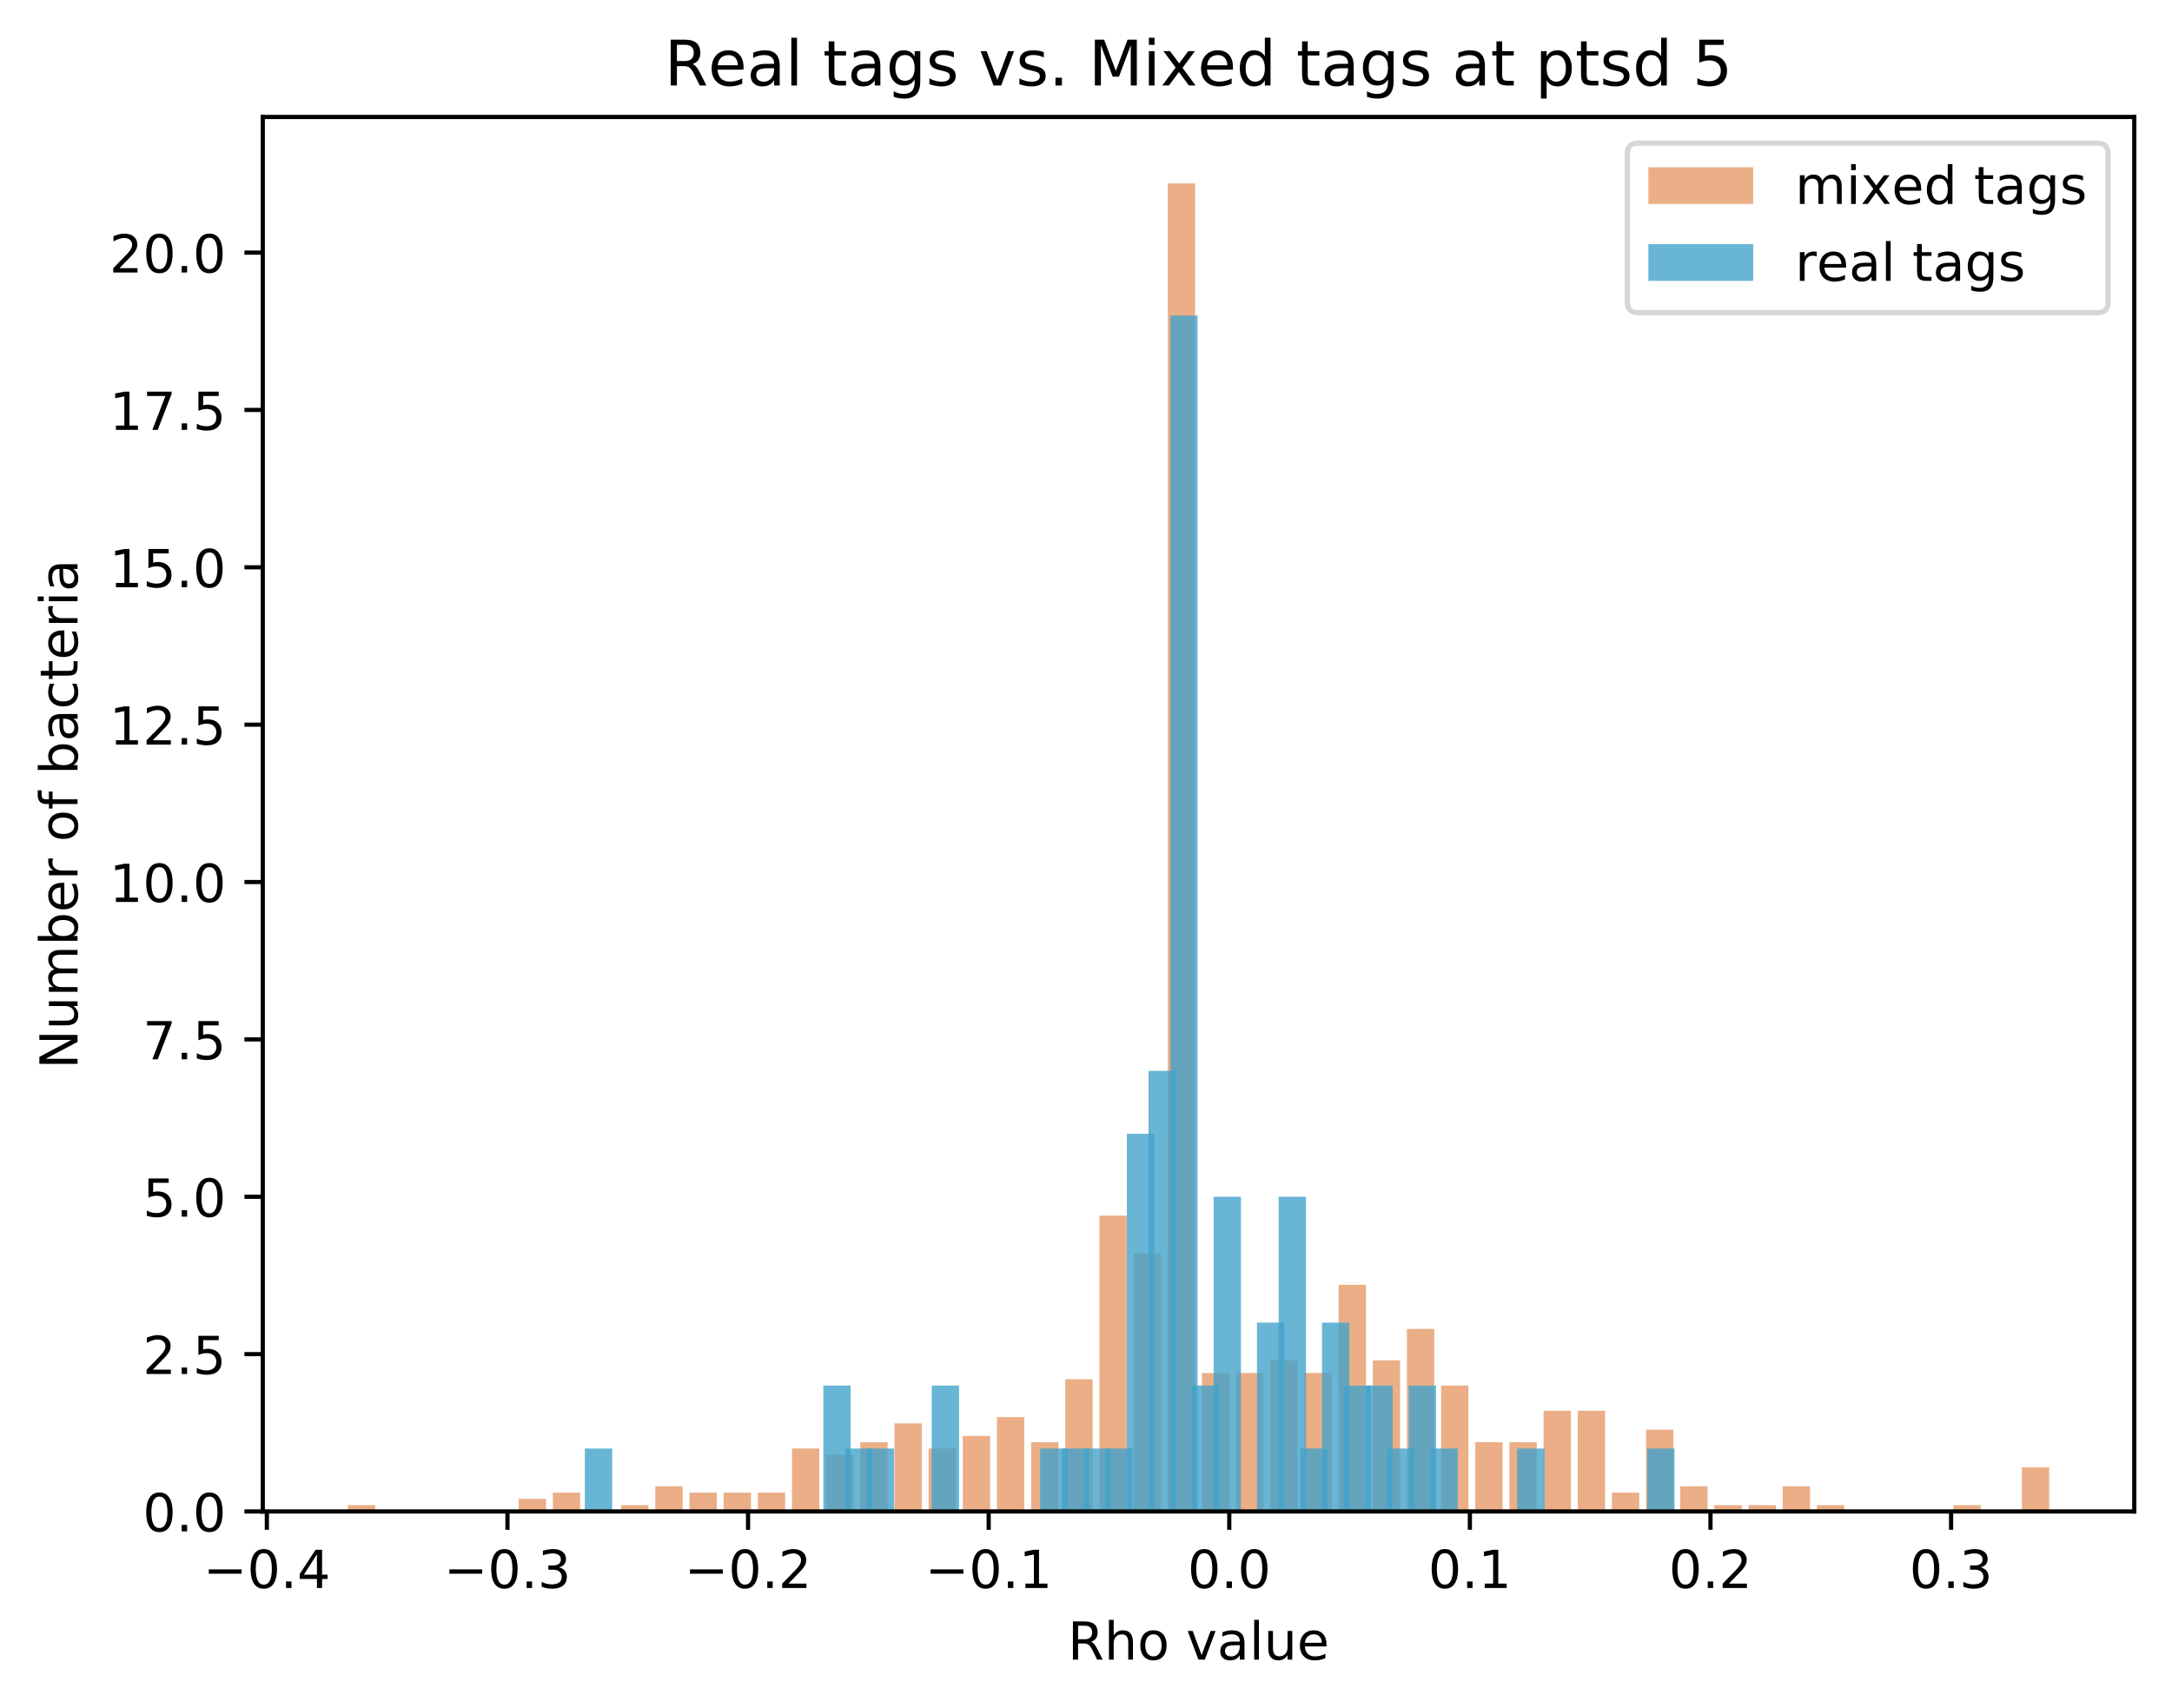 <?xml version="1.0" encoding="utf-8" standalone="no"?>
<!DOCTYPE svg PUBLIC "-//W3C//DTD SVG 1.1//EN"
  "http://www.w3.org/Graphics/SVG/1.1/DTD/svg11.dtd">
<!-- Created with matplotlib (https://matplotlib.org/) -->
<svg height="325.986pt" version="1.1" viewBox="0 0 414.464 325.986" width="414.464pt" xmlns="http://www.w3.org/2000/svg" xmlns:xlink="http://www.w3.org/1999/xlink">
 <defs>
  <style type="text/css">
*{stroke-linecap:butt;stroke-linejoin:round;}
  </style>
 </defs>
 <g id="figure_1">
  <g id="patch_1">
   <path d="M 0 325.986 
L 414.464 325.986 
L 414.464 0 
L 0 0 
z
" style="fill:#ffffff;"/>
  </g>
  <g id="axes_1">
   <g id="patch_2">
    <path d="M 50.144 288.43 
L 407.264 288.43 
L 407.264 22.318 
L 50.144 22.318 
z
" style="fill:#ffffff;"/>
   </g>
   <g id="patch_3">
    <path clip-path="url(#paa2b5723ed)" d="M 66.376 288.43 
L 71.592 288.43 
L 71.592 287.229 
L 66.376 287.229 
z
" style="fill:#d95f0e;opacity:0.5;"/>
   </g>
   <g id="patch_4">
    <path clip-path="url(#paa2b5723ed)" d="M 72.896 288.43 
L 78.111 288.43 
L 78.111 288.43 
L 72.896 288.43 
z
" style="fill:#d95f0e;opacity:0.5;"/>
   </g>
   <g id="patch_5">
    <path clip-path="url(#paa2b5723ed)" d="M 79.415 288.43 
L 84.63 288.43 
L 84.63 288.43 
L 79.415 288.43 
z
" style="fill:#d95f0e;opacity:0.5;"/>
   </g>
   <g id="patch_6">
    <path clip-path="url(#paa2b5723ed)" d="M 85.934 288.43 
L 91.149 288.43 
L 91.149 288.43 
L 85.934 288.43 
z
" style="fill:#d95f0e;opacity:0.5;"/>
   </g>
   <g id="patch_7">
    <path clip-path="url(#paa2b5723ed)" d="M 92.453 288.43 
L 97.668 288.43 
L 97.668 288.43 
L 92.453 288.43 
z
" style="fill:#d95f0e;opacity:0.5;"/>
   </g>
   <g id="patch_8">
    <path clip-path="url(#paa2b5723ed)" d="M 98.972 288.43 
L 104.188 288.43 
L 104.188 286.028 
L 98.972 286.028 
z
" style="fill:#d95f0e;opacity:0.5;"/>
   </g>
   <g id="patch_9">
    <path clip-path="url(#paa2b5723ed)" d="M 105.491 288.43 
L 110.707 288.43 
L 110.707 284.827 
L 105.491 284.827 
z
" style="fill:#d95f0e;opacity:0.5;"/>
   </g>
   <g id="patch_10">
    <path clip-path="url(#paa2b5723ed)" d="M 112.011 288.43 
L 117.226 288.43 
L 117.226 288.43 
L 112.011 288.43 
z
" style="fill:#d95f0e;opacity:0.5;"/>
   </g>
   <g id="patch_11">
    <path clip-path="url(#paa2b5723ed)" d="M 118.53 288.43 
L 123.745 288.43 
L 123.745 287.229 
L 118.53 287.229 
z
" style="fill:#d95f0e;opacity:0.5;"/>
   </g>
   <g id="patch_12">
    <path clip-path="url(#paa2b5723ed)" d="M 125.049 288.43 
L 130.264 288.43 
L 130.264 283.626 
L 125.049 283.626 
z
" style="fill:#d95f0e;opacity:0.5;"/>
   </g>
   <g id="patch_13">
    <path clip-path="url(#paa2b5723ed)" d="M 131.568 288.43 
L 136.783 288.43 
L 136.783 284.827 
L 131.568 284.827 
z
" style="fill:#d95f0e;opacity:0.5;"/>
   </g>
   <g id="patch_14">
    <path clip-path="url(#paa2b5723ed)" d="M 138.087 288.43 
L 143.303 288.43 
L 143.303 284.827 
L 138.087 284.827 
z
" style="fill:#d95f0e;opacity:0.5;"/>
   </g>
   <g id="patch_15">
    <path clip-path="url(#paa2b5723ed)" d="M 144.606 288.43 
L 149.822 288.43 
L 149.822 284.827 
L 144.606 284.827 
z
" style="fill:#d95f0e;opacity:0.5;"/>
   </g>
   <g id="patch_16">
    <path clip-path="url(#paa2b5723ed)" d="M 151.126 288.43 
L 156.341 288.43 
L 156.341 276.419 
L 151.126 276.419 
z
" style="fill:#d95f0e;opacity:0.5;"/>
   </g>
   <g id="patch_17">
    <path clip-path="url(#paa2b5723ed)" d="M 157.645 288.43 
L 162.86 288.43 
L 162.86 277.62 
L 157.645 277.62 
z
" style="fill:#d95f0e;opacity:0.5;"/>
   </g>
   <g id="patch_18">
    <path clip-path="url(#paa2b5723ed)" d="M 164.164 288.43 
L 169.379 288.43 
L 169.379 275.218 
L 164.164 275.218 
z
" style="fill:#d95f0e;opacity:0.5;"/>
   </g>
   <g id="patch_19">
    <path clip-path="url(#paa2b5723ed)" d="M 170.683 288.43 
L 175.898 288.43 
L 175.898 271.614 
L 170.683 271.614 
z
" style="fill:#d95f0e;opacity:0.5;"/>
   </g>
   <g id="patch_20">
    <path clip-path="url(#paa2b5723ed)" d="M 177.202 288.43 
L 182.418 288.43 
L 182.418 276.419 
L 177.202 276.419 
z
" style="fill:#d95f0e;opacity:0.5;"/>
   </g>
   <g id="patch_21">
    <path clip-path="url(#paa2b5723ed)" d="M 183.721 288.43 
L 188.937 288.43 
L 188.937 274.016 
L 183.721 274.016 
z
" style="fill:#d95f0e;opacity:0.5;"/>
   </g>
   <g id="patch_22">
    <path clip-path="url(#paa2b5723ed)" d="M 190.241 288.43 
L 195.456 288.43 
L 195.456 270.413 
L 190.241 270.413 
z
" style="fill:#d95f0e;opacity:0.5;"/>
   </g>
   <g id="patch_23">
    <path clip-path="url(#paa2b5723ed)" d="M 196.76 288.43 
L 201.975 288.43 
L 201.975 275.218 
L 196.76 275.218 
z
" style="fill:#d95f0e;opacity:0.5;"/>
   </g>
   <g id="patch_24">
    <path clip-path="url(#paa2b5723ed)" d="M 203.279 288.43 
L 208.494 288.43 
L 208.494 263.206 
L 203.279 263.206 
z
" style="fill:#d95f0e;opacity:0.5;"/>
   </g>
   <g id="patch_25">
    <path clip-path="url(#paa2b5723ed)" d="M 209.798 288.43 
L 215.013 288.43 
L 215.013 231.977 
L 209.798 231.977 
z
" style="fill:#d95f0e;opacity:0.5;"/>
   </g>
   <g id="patch_26">
    <path clip-path="url(#paa2b5723ed)" d="M 216.317 288.43 
L 221.533 288.43 
L 221.533 239.183 
L 216.317 239.183 
z
" style="fill:#d95f0e;opacity:0.5;"/>
   </g>
   <g id="patch_27">
    <path clip-path="url(#paa2b5723ed)" d="M 222.836 288.43 
L 228.052 288.43 
L 228.052 34.99 
L 222.836 34.99 
z
" style="fill:#d95f0e;opacity:0.5;"/>
   </g>
   <g id="patch_28">
    <path clip-path="url(#paa2b5723ed)" d="M 229.356 288.43 
L 234.571 288.43 
L 234.571 262.005 
L 229.356 262.005 
z
" style="fill:#d95f0e;opacity:0.5;"/>
   </g>
   <g id="patch_29">
    <path clip-path="url(#paa2b5723ed)" d="M 235.875 288.43 
L 241.09 288.43 
L 241.09 262.005 
L 235.875 262.005 
z
" style="fill:#d95f0e;opacity:0.5;"/>
   </g>
   <g id="patch_30">
    <path clip-path="url(#paa2b5723ed)" d="M 242.394 288.43 
L 247.609 288.43 
L 247.609 259.603 
L 242.394 259.603 
z
" style="fill:#d95f0e;opacity:0.5;"/>
   </g>
   <g id="patch_31">
    <path clip-path="url(#paa2b5723ed)" d="M 248.913 288.43 
L 254.129 288.43 
L 254.129 262.005 
L 248.913 262.005 
z
" style="fill:#d95f0e;opacity:0.5;"/>
   </g>
   <g id="patch_32">
    <path clip-path="url(#paa2b5723ed)" d="M 255.432 288.43 
L 260.648 288.43 
L 260.648 245.189 
L 255.432 245.189 
z
" style="fill:#d95f0e;opacity:0.5;"/>
   </g>
   <g id="patch_33">
    <path clip-path="url(#paa2b5723ed)" d="M 261.952 288.43 
L 267.167 288.43 
L 267.167 259.603 
L 261.952 259.603 
z
" style="fill:#d95f0e;opacity:0.5;"/>
   </g>
   <g id="patch_34">
    <path clip-path="url(#paa2b5723ed)" d="M 268.471 288.43 
L 273.686 288.43 
L 273.686 253.597 
L 268.471 253.597 
z
" style="fill:#d95f0e;opacity:0.5;"/>
   </g>
   <g id="patch_35">
    <path clip-path="url(#paa2b5723ed)" d="M 274.99 288.43 
L 280.205 288.43 
L 280.205 264.407 
L 274.99 264.407 
z
" style="fill:#d95f0e;opacity:0.5;"/>
   </g>
   <g id="patch_36">
    <path clip-path="url(#paa2b5723ed)" d="M 281.509 288.43 
L 286.724 288.43 
L 286.724 275.218 
L 281.509 275.218 
z
" style="fill:#d95f0e;opacity:0.5;"/>
   </g>
   <g id="patch_37">
    <path clip-path="url(#paa2b5723ed)" d="M 288.028 288.43 
L 293.244 288.43 
L 293.244 275.218 
L 288.028 275.218 
z
" style="fill:#d95f0e;opacity:0.5;"/>
   </g>
   <g id="patch_38">
    <path clip-path="url(#paa2b5723ed)" d="M 294.547 288.43 
L 299.763 288.43 
L 299.763 269.212 
L 294.547 269.212 
z
" style="fill:#d95f0e;opacity:0.5;"/>
   </g>
   <g id="patch_39">
    <path clip-path="url(#paa2b5723ed)" d="M 301.067 288.43 
L 306.282 288.43 
L 306.282 269.212 
L 301.067 269.212 
z
" style="fill:#d95f0e;opacity:0.5;"/>
   </g>
   <g id="patch_40">
    <path clip-path="url(#paa2b5723ed)" d="M 307.586 288.43 
L 312.801 288.43 
L 312.801 284.827 
L 307.586 284.827 
z
" style="fill:#d95f0e;opacity:0.5;"/>
   </g>
   <g id="patch_41">
    <path clip-path="url(#paa2b5723ed)" d="M 314.105 288.43 
L 319.32 288.43 
L 319.32 272.815 
L 314.105 272.815 
z
" style="fill:#d95f0e;opacity:0.5;"/>
   </g>
   <g id="patch_42">
    <path clip-path="url(#paa2b5723ed)" d="M 320.624 288.43 
L 325.839 288.43 
L 325.839 283.626 
L 320.624 283.626 
z
" style="fill:#d95f0e;opacity:0.5;"/>
   </g>
   <g id="patch_43">
    <path clip-path="url(#paa2b5723ed)" d="M 327.143 288.43 
L 332.359 288.43 
L 332.359 287.229 
L 327.143 287.229 
z
" style="fill:#d95f0e;opacity:0.5;"/>
   </g>
   <g id="patch_44">
    <path clip-path="url(#paa2b5723ed)" d="M 333.662 288.43 
L 338.878 288.43 
L 338.878 287.229 
L 333.662 287.229 
z
" style="fill:#d95f0e;opacity:0.5;"/>
   </g>
   <g id="patch_45">
    <path clip-path="url(#paa2b5723ed)" d="M 340.182 288.43 
L 345.397 288.43 
L 345.397 283.626 
L 340.182 283.626 
z
" style="fill:#d95f0e;opacity:0.5;"/>
   </g>
   <g id="patch_46">
    <path clip-path="url(#paa2b5723ed)" d="M 346.701 288.43 
L 351.916 288.43 
L 351.916 287.229 
L 346.701 287.229 
z
" style="fill:#d95f0e;opacity:0.5;"/>
   </g>
   <g id="patch_47">
    <path clip-path="url(#paa2b5723ed)" d="M 353.22 288.43 
L 358.435 288.43 
L 358.435 288.43 
L 353.22 288.43 
z
" style="fill:#d95f0e;opacity:0.5;"/>
   </g>
   <g id="patch_48">
    <path clip-path="url(#paa2b5723ed)" d="M 359.739 288.43 
L 364.954 288.43 
L 364.954 288.43 
L 359.739 288.43 
z
" style="fill:#d95f0e;opacity:0.5;"/>
   </g>
   <g id="patch_49">
    <path clip-path="url(#paa2b5723ed)" d="M 366.258 288.43 
L 371.474 288.43 
L 371.474 288.43 
L 366.258 288.43 
z
" style="fill:#d95f0e;opacity:0.5;"/>
   </g>
   <g id="patch_50">
    <path clip-path="url(#paa2b5723ed)" d="M 372.777 288.43 
L 377.993 288.43 
L 377.993 287.229 
L 372.777 287.229 
z
" style="fill:#d95f0e;opacity:0.5;"/>
   </g>
   <g id="patch_51">
    <path clip-path="url(#paa2b5723ed)" d="M 379.297 288.43 
L 384.512 288.43 
L 384.512 288.43 
L 379.297 288.43 
z
" style="fill:#d95f0e;opacity:0.5;"/>
   </g>
   <g id="patch_52">
    <path clip-path="url(#paa2b5723ed)" d="M 385.816 288.43 
L 391.031 288.43 
L 391.031 280.022 
L 385.816 280.022 
z
" style="fill:#d95f0e;opacity:0.5;"/>
   </g>
   <g id="patch_53">
    <path clip-path="url(#paa2b5723ed)" d="M 111.6 288.43 
L 116.815 288.43 
L 116.815 276.419 
L 111.6 276.419 
z
" style="fill:#43a2ca;opacity:0.8;"/>
   </g>
   <g id="patch_54">
    <path clip-path="url(#paa2b5723ed)" d="M 115.737 288.43 
L 120.952 288.43 
L 120.952 288.43 
L 115.737 288.43 
z
" style="fill:#43a2ca;opacity:0.8;"/>
   </g>
   <g id="patch_55">
    <path clip-path="url(#paa2b5723ed)" d="M 119.874 288.43 
L 125.089 288.43 
L 125.089 288.43 
L 119.874 288.43 
z
" style="fill:#43a2ca;opacity:0.8;"/>
   </g>
   <g id="patch_56">
    <path clip-path="url(#paa2b5723ed)" d="M 124.011 288.43 
L 129.227 288.43 
L 129.227 288.43 
L 124.011 288.43 
z
" style="fill:#43a2ca;opacity:0.8;"/>
   </g>
   <g id="patch_57">
    <path clip-path="url(#paa2b5723ed)" d="M 128.149 288.43 
L 133.364 288.43 
L 133.364 288.43 
L 128.149 288.43 
z
" style="fill:#43a2ca;opacity:0.8;"/>
   </g>
   <g id="patch_58">
    <path clip-path="url(#paa2b5723ed)" d="M 132.286 288.43 
L 137.501 288.43 
L 137.501 288.43 
L 132.286 288.43 
z
" style="fill:#43a2ca;opacity:0.8;"/>
   </g>
   <g id="patch_59">
    <path clip-path="url(#paa2b5723ed)" d="M 136.423 288.43 
L 141.639 288.43 
L 141.639 288.43 
L 136.423 288.43 
z
" style="fill:#43a2ca;opacity:0.8;"/>
   </g>
   <g id="patch_60">
    <path clip-path="url(#paa2b5723ed)" d="M 140.561 288.43 
L 145.776 288.43 
L 145.776 288.43 
L 140.561 288.43 
z
" style="fill:#43a2ca;opacity:0.8;"/>
   </g>
   <g id="patch_61">
    <path clip-path="url(#paa2b5723ed)" d="M 144.698 288.43 
L 149.913 288.43 
L 149.913 288.43 
L 144.698 288.43 
z
" style="fill:#43a2ca;opacity:0.8;"/>
   </g>
   <g id="patch_62">
    <path clip-path="url(#paa2b5723ed)" d="M 148.835 288.43 
L 154.05 288.43 
L 154.05 288.43 
L 148.835 288.43 
z
" style="fill:#43a2ca;opacity:0.8;"/>
   </g>
   <g id="patch_63">
    <path clip-path="url(#paa2b5723ed)" d="M 152.972 288.43 
L 158.188 288.43 
L 158.188 288.43 
L 152.972 288.43 
z
" style="fill:#43a2ca;opacity:0.8;"/>
   </g>
   <g id="patch_64">
    <path clip-path="url(#paa2b5723ed)" d="M 157.11 288.43 
L 162.325 288.43 
L 162.325 264.407 
L 157.11 264.407 
z
" style="fill:#43a2ca;opacity:0.8;"/>
   </g>
   <g id="patch_65">
    <path clip-path="url(#paa2b5723ed)" d="M 161.247 288.43 
L 166.462 288.43 
L 166.462 276.419 
L 161.247 276.419 
z
" style="fill:#43a2ca;opacity:0.8;"/>
   </g>
   <g id="patch_66">
    <path clip-path="url(#paa2b5723ed)" d="M 165.384 288.43 
L 170.6 288.43 
L 170.6 276.419 
L 165.384 276.419 
z
" style="fill:#43a2ca;opacity:0.8;"/>
   </g>
   <g id="patch_67">
    <path clip-path="url(#paa2b5723ed)" d="M 169.522 288.43 
L 174.737 288.43 
L 174.737 288.43 
L 169.522 288.43 
z
" style="fill:#43a2ca;opacity:0.8;"/>
   </g>
   <g id="patch_68">
    <path clip-path="url(#paa2b5723ed)" d="M 173.659 288.43 
L 178.874 288.43 
L 178.874 288.43 
L 173.659 288.43 
z
" style="fill:#43a2ca;opacity:0.8;"/>
   </g>
   <g id="patch_69">
    <path clip-path="url(#paa2b5723ed)" d="M 177.796 288.43 
L 183.011 288.43 
L 183.011 264.407 
L 177.796 264.407 
z
" style="fill:#43a2ca;opacity:0.8;"/>
   </g>
   <g id="patch_70">
    <path clip-path="url(#paa2b5723ed)" d="M 181.933 288.43 
L 187.149 288.43 
L 187.149 288.43 
L 181.933 288.43 
z
" style="fill:#43a2ca;opacity:0.8;"/>
   </g>
   <g id="patch_71">
    <path clip-path="url(#paa2b5723ed)" d="M 186.071 288.43 
L 191.286 288.43 
L 191.286 288.43 
L 186.071 288.43 
z
" style="fill:#43a2ca;opacity:0.8;"/>
   </g>
   <g id="patch_72">
    <path clip-path="url(#paa2b5723ed)" d="M 190.208 288.43 
L 195.423 288.43 
L 195.423 288.43 
L 190.208 288.43 
z
" style="fill:#43a2ca;opacity:0.8;"/>
   </g>
   <g id="patch_73">
    <path clip-path="url(#paa2b5723ed)" d="M 194.345 288.43 
L 199.561 288.43 
L 199.561 288.43 
L 194.345 288.43 
z
" style="fill:#43a2ca;opacity:0.8;"/>
   </g>
   <g id="patch_74">
    <path clip-path="url(#paa2b5723ed)" d="M 198.483 288.43 
L 203.698 288.43 
L 203.698 276.419 
L 198.483 276.419 
z
" style="fill:#43a2ca;opacity:0.8;"/>
   </g>
   <g id="patch_75">
    <path clip-path="url(#paa2b5723ed)" d="M 202.62 288.43 
L 207.835 288.43 
L 207.835 276.419 
L 202.62 276.419 
z
" style="fill:#43a2ca;opacity:0.8;"/>
   </g>
   <g id="patch_76">
    <path clip-path="url(#paa2b5723ed)" d="M 206.757 288.43 
L 211.972 288.43 
L 211.972 276.419 
L 206.757 276.419 
z
" style="fill:#43a2ca;opacity:0.8;"/>
   </g>
   <g id="patch_77">
    <path clip-path="url(#paa2b5723ed)" d="M 210.894 288.43 
L 216.11 288.43 
L 216.11 276.419 
L 210.894 276.419 
z
" style="fill:#43a2ca;opacity:0.8;"/>
   </g>
   <g id="patch_78">
    <path clip-path="url(#paa2b5723ed)" d="M 215.032 288.43 
L 220.247 288.43 
L 220.247 216.362 
L 215.032 216.362 
z
" style="fill:#43a2ca;opacity:0.8;"/>
   </g>
   <g id="patch_79">
    <path clip-path="url(#paa2b5723ed)" d="M 219.169 288.43 
L 224.384 288.43 
L 224.384 204.351 
L 219.169 204.351 
z
" style="fill:#43a2ca;opacity:0.8;"/>
   </g>
   <g id="patch_80">
    <path clip-path="url(#paa2b5723ed)" d="M 223.306 288.43 
L 228.522 288.43 
L 228.522 60.214 
L 223.306 60.214 
z
" style="fill:#43a2ca;opacity:0.8;"/>
   </g>
   <g id="patch_81">
    <path clip-path="url(#paa2b5723ed)" d="M 227.444 288.43 
L 232.659 288.43 
L 232.659 264.407 
L 227.444 264.407 
z
" style="fill:#43a2ca;opacity:0.8;"/>
   </g>
   <g id="patch_82">
    <path clip-path="url(#paa2b5723ed)" d="M 231.581 288.43 
L 236.796 288.43 
L 236.796 228.373 
L 231.581 228.373 
z
" style="fill:#43a2ca;opacity:0.8;"/>
   </g>
   <g id="patch_83">
    <path clip-path="url(#paa2b5723ed)" d="M 235.718 288.43 
L 240.933 288.43 
L 240.933 288.43 
L 235.718 288.43 
z
" style="fill:#43a2ca;opacity:0.8;"/>
   </g>
   <g id="patch_84">
    <path clip-path="url(#paa2b5723ed)" d="M 239.855 288.43 
L 245.071 288.43 
L 245.071 252.396 
L 239.855 252.396 
z
" style="fill:#43a2ca;opacity:0.8;"/>
   </g>
   <g id="patch_85">
    <path clip-path="url(#paa2b5723ed)" d="M 243.993 288.43 
L 249.208 288.43 
L 249.208 228.373 
L 243.993 228.373 
z
" style="fill:#43a2ca;opacity:0.8;"/>
   </g>
   <g id="patch_86">
    <path clip-path="url(#paa2b5723ed)" d="M 248.13 288.43 
L 253.345 288.43 
L 253.345 276.419 
L 248.13 276.419 
z
" style="fill:#43a2ca;opacity:0.8;"/>
   </g>
   <g id="patch_87">
    <path clip-path="url(#paa2b5723ed)" d="M 252.267 288.43 
L 257.483 288.43 
L 257.483 252.396 
L 252.267 252.396 
z
" style="fill:#43a2ca;opacity:0.8;"/>
   </g>
   <g id="patch_88">
    <path clip-path="url(#paa2b5723ed)" d="M 256.405 288.43 
L 261.62 288.43 
L 261.62 264.407 
L 256.405 264.407 
z
" style="fill:#43a2ca;opacity:0.8;"/>
   </g>
   <g id="patch_89">
    <path clip-path="url(#paa2b5723ed)" d="M 260.542 288.43 
L 265.757 288.43 
L 265.757 264.407 
L 260.542 264.407 
z
" style="fill:#43a2ca;opacity:0.8;"/>
   </g>
   <g id="patch_90">
    <path clip-path="url(#paa2b5723ed)" d="M 264.679 288.43 
L 269.894 288.43 
L 269.894 276.419 
L 264.679 276.419 
z
" style="fill:#43a2ca;opacity:0.8;"/>
   </g>
   <g id="patch_91">
    <path clip-path="url(#paa2b5723ed)" d="M 268.816 288.43 
L 274.032 288.43 
L 274.032 264.407 
L 268.816 264.407 
z
" style="fill:#43a2ca;opacity:0.8;"/>
   </g>
   <g id="patch_92">
    <path clip-path="url(#paa2b5723ed)" d="M 272.954 288.43 
L 278.169 288.43 
L 278.169 276.419 
L 272.954 276.419 
z
" style="fill:#43a2ca;opacity:0.8;"/>
   </g>
   <g id="patch_93">
    <path clip-path="url(#paa2b5723ed)" d="M 277.091 288.43 
L 282.306 288.43 
L 282.306 288.43 
L 277.091 288.43 
z
" style="fill:#43a2ca;opacity:0.8;"/>
   </g>
   <g id="patch_94">
    <path clip-path="url(#paa2b5723ed)" d="M 281.228 288.43 
L 286.444 288.43 
L 286.444 288.43 
L 281.228 288.43 
z
" style="fill:#43a2ca;opacity:0.8;"/>
   </g>
   <g id="patch_95">
    <path clip-path="url(#paa2b5723ed)" d="M 285.366 288.43 
L 290.581 288.43 
L 290.581 288.43 
L 285.366 288.43 
z
" style="fill:#43a2ca;opacity:0.8;"/>
   </g>
   <g id="patch_96">
    <path clip-path="url(#paa2b5723ed)" d="M 289.503 288.43 
L 294.718 288.43 
L 294.718 276.419 
L 289.503 276.419 
z
" style="fill:#43a2ca;opacity:0.8;"/>
   </g>
   <g id="patch_97">
    <path clip-path="url(#paa2b5723ed)" d="M 293.64 288.43 
L 298.855 288.43 
L 298.855 288.43 
L 293.64 288.43 
z
" style="fill:#43a2ca;opacity:0.8;"/>
   </g>
   <g id="patch_98">
    <path clip-path="url(#paa2b5723ed)" d="M 297.777 288.43 
L 302.993 288.43 
L 302.993 288.43 
L 297.777 288.43 
z
" style="fill:#43a2ca;opacity:0.8;"/>
   </g>
   <g id="patch_99">
    <path clip-path="url(#paa2b5723ed)" d="M 301.915 288.43 
L 307.13 288.43 
L 307.13 288.43 
L 301.915 288.43 
z
" style="fill:#43a2ca;opacity:0.8;"/>
   </g>
   <g id="patch_100">
    <path clip-path="url(#paa2b5723ed)" d="M 306.052 288.43 
L 311.267 288.43 
L 311.267 288.43 
L 306.052 288.43 
z
" style="fill:#43a2ca;opacity:0.8;"/>
   </g>
   <g id="patch_101">
    <path clip-path="url(#paa2b5723ed)" d="M 310.189 288.43 
L 315.405 288.43 
L 315.405 288.43 
L 310.189 288.43 
z
" style="fill:#43a2ca;opacity:0.8;"/>
   </g>
   <g id="patch_102">
    <path clip-path="url(#paa2b5723ed)" d="M 314.327 288.43 
L 319.542 288.43 
L 319.542 276.419 
L 314.327 276.419 
z
" style="fill:#43a2ca;opacity:0.8;"/>
   </g>
   <g id="matplotlib.axis_1">
    <g id="xtick_1">
     <g id="line2d_1">
      <defs>
       <path d="M 0 0 
L 0 3.5 
" id="meb29b758f4" style="stroke:#000000;stroke-width:0.8;"/>
      </defs>
      <g>
       <use style="stroke:#000000;stroke-width:0.8;" x="50.921" xlink:href="#meb29b758f4" y="288.43"/>
      </g>
     </g>
     <g id="text_1">
      <!-- −0.4 -->
      <defs>
       <path d="M 10.594 35.5 
L 73.188 35.5 
L 73.188 27.203 
L 10.594 27.203 
z
" id="DejaVuSans-8722"/>
       <path d="M 31.781 66.406 
Q 24.172 66.406 20.328 58.906 
Q 16.5 51.422 16.5 36.375 
Q 16.5 21.391 20.328 13.891 
Q 24.172 6.391 31.781 6.391 
Q 39.453 6.391 43.281 13.891 
Q 47.125 21.391 47.125 36.375 
Q 47.125 51.422 43.281 58.906 
Q 39.453 66.406 31.781 66.406 
z
M 31.781 74.219 
Q 44.047 74.219 50.516 64.516 
Q 56.984 54.828 56.984 36.375 
Q 56.984 17.969 50.516 8.266 
Q 44.047 -1.422 31.781 -1.422 
Q 19.531 -1.422 13.062 8.266 
Q 6.594 17.969 6.594 36.375 
Q 6.594 54.828 13.062 64.516 
Q 19.531 74.219 31.781 74.219 
z
" id="DejaVuSans-48"/>
       <path d="M 10.688 12.406 
L 21 12.406 
L 21 0 
L 10.688 0 
z
" id="DejaVuSans-46"/>
       <path d="M 37.797 64.312 
L 12.891 25.391 
L 37.797 25.391 
z
M 35.203 72.906 
L 47.609 72.906 
L 47.609 25.391 
L 58.016 25.391 
L 58.016 17.188 
L 47.609 17.188 
L 47.609 0 
L 37.797 0 
L 37.797 17.188 
L 4.891 17.188 
L 4.891 26.703 
z
" id="DejaVuSans-52"/>
      </defs>
      <g transform="translate(38.779 303.029)scale(0.1 -0.1)">
       <use xlink:href="#DejaVuSans-8722"/>
       <use x="83.789" xlink:href="#DejaVuSans-48"/>
       <use x="147.412" xlink:href="#DejaVuSans-46"/>
       <use x="179.199" xlink:href="#DejaVuSans-52"/>
      </g>
     </g>
    </g>
    <g id="xtick_2">
     <g id="line2d_2">
      <g>
       <use style="stroke:#000000;stroke-width:0.8;" x="96.833" xlink:href="#meb29b758f4" y="288.43"/>
      </g>
     </g>
     <g id="text_2">
      <!-- −0.3 -->
      <defs>
       <path d="M 40.578 39.312 
Q 47.656 37.797 51.625 33 
Q 55.609 28.219 55.609 21.188 
Q 55.609 10.406 48.188 4.484 
Q 40.766 -1.422 27.094 -1.422 
Q 22.516 -1.422 17.656 -0.516 
Q 12.797 0.391 7.625 2.203 
L 7.625 11.719 
Q 11.719 9.328 16.594 8.109 
Q 21.484 6.891 26.812 6.891 
Q 36.078 6.891 40.938 10.547 
Q 45.797 14.203 45.797 21.188 
Q 45.797 27.641 41.281 31.266 
Q 36.766 34.906 28.719 34.906 
L 20.219 34.906 
L 20.219 43.016 
L 29.109 43.016 
Q 36.375 43.016 40.234 45.922 
Q 44.094 48.828 44.094 54.297 
Q 44.094 59.906 40.109 62.906 
Q 36.141 65.922 28.719 65.922 
Q 24.656 65.922 20.016 65.031 
Q 15.375 64.156 9.812 62.312 
L 9.812 71.094 
Q 15.438 72.656 20.344 73.438 
Q 25.25 74.219 29.594 74.219 
Q 40.828 74.219 47.359 69.109 
Q 53.906 64.016 53.906 55.328 
Q 53.906 49.266 50.438 45.094 
Q 46.969 40.922 40.578 39.312 
z
" id="DejaVuSans-51"/>
      </defs>
      <g transform="translate(84.692 303.029)scale(0.1 -0.1)">
       <use xlink:href="#DejaVuSans-8722"/>
       <use x="83.789" xlink:href="#DejaVuSans-48"/>
       <use x="147.412" xlink:href="#DejaVuSans-46"/>
       <use x="179.199" xlink:href="#DejaVuSans-51"/>
      </g>
     </g>
    </g>
    <g id="xtick_3">
     <g id="line2d_3">
      <g>
       <use style="stroke:#000000;stroke-width:0.8;" x="142.746" xlink:href="#meb29b758f4" y="288.43"/>
      </g>
     </g>
     <g id="text_3">
      <!-- −0.2 -->
      <defs>
       <path d="M 19.188 8.297 
L 53.609 8.297 
L 53.609 0 
L 7.328 0 
L 7.328 8.297 
Q 12.938 14.109 22.625 23.891 
Q 32.328 33.688 34.812 36.531 
Q 39.547 41.844 41.422 45.531 
Q 43.312 49.219 43.312 52.781 
Q 43.312 58.594 39.234 62.25 
Q 35.156 65.922 28.609 65.922 
Q 23.969 65.922 18.812 64.312 
Q 13.672 62.703 7.812 59.422 
L 7.812 69.391 
Q 13.766 71.781 18.938 73 
Q 24.125 74.219 28.422 74.219 
Q 39.75 74.219 46.484 68.547 
Q 53.219 62.891 53.219 53.422 
Q 53.219 48.922 51.531 44.891 
Q 49.859 40.875 45.406 35.406 
Q 44.188 33.984 37.641 27.219 
Q 31.109 20.453 19.188 8.297 
z
" id="DejaVuSans-50"/>
      </defs>
      <g transform="translate(130.604 303.029)scale(0.1 -0.1)">
       <use xlink:href="#DejaVuSans-8722"/>
       <use x="83.789" xlink:href="#DejaVuSans-48"/>
       <use x="147.412" xlink:href="#DejaVuSans-46"/>
       <use x="179.199" xlink:href="#DejaVuSans-50"/>
      </g>
     </g>
    </g>
    <g id="xtick_4">
     <g id="line2d_4">
      <g>
       <use style="stroke:#000000;stroke-width:0.8;" x="188.658" xlink:href="#meb29b758f4" y="288.43"/>
      </g>
     </g>
     <g id="text_4">
      <!-- −0.1 -->
      <defs>
       <path d="M 12.406 8.297 
L 28.516 8.297 
L 28.516 63.922 
L 10.984 60.406 
L 10.984 69.391 
L 28.422 72.906 
L 38.281 72.906 
L 38.281 8.297 
L 54.391 8.297 
L 54.391 0 
L 12.406 0 
z
" id="DejaVuSans-49"/>
      </defs>
      <g transform="translate(176.517 303.029)scale(0.1 -0.1)">
       <use xlink:href="#DejaVuSans-8722"/>
       <use x="83.789" xlink:href="#DejaVuSans-48"/>
       <use x="147.412" xlink:href="#DejaVuSans-46"/>
       <use x="179.199" xlink:href="#DejaVuSans-49"/>
      </g>
     </g>
    </g>
    <g id="xtick_5">
     <g id="line2d_5">
      <g>
       <use style="stroke:#000000;stroke-width:0.8;" x="234.571" xlink:href="#meb29b758f4" y="288.43"/>
      </g>
     </g>
     <g id="text_5">
      <!-- 0.0 -->
      <g transform="translate(226.619 303.029)scale(0.1 -0.1)">
       <use xlink:href="#DejaVuSans-48"/>
       <use x="63.623" xlink:href="#DejaVuSans-46"/>
       <use x="95.41" xlink:href="#DejaVuSans-48"/>
      </g>
     </g>
    </g>
    <g id="xtick_6">
     <g id="line2d_6">
      <g>
       <use style="stroke:#000000;stroke-width:0.8;" x="280.484" xlink:href="#meb29b758f4" y="288.43"/>
      </g>
     </g>
     <g id="text_6">
      <!-- 0.1 -->
      <g transform="translate(272.532 303.029)scale(0.1 -0.1)">
       <use xlink:href="#DejaVuSans-48"/>
       <use x="63.623" xlink:href="#DejaVuSans-46"/>
       <use x="95.41" xlink:href="#DejaVuSans-49"/>
      </g>
     </g>
    </g>
    <g id="xtick_7">
     <g id="line2d_7">
      <g>
       <use style="stroke:#000000;stroke-width:0.8;" x="326.396" xlink:href="#meb29b758f4" y="288.43"/>
      </g>
     </g>
     <g id="text_7">
      <!-- 0.2 -->
      <g transform="translate(318.445 303.029)scale(0.1 -0.1)">
       <use xlink:href="#DejaVuSans-48"/>
       <use x="63.623" xlink:href="#DejaVuSans-46"/>
       <use x="95.41" xlink:href="#DejaVuSans-50"/>
      </g>
     </g>
    </g>
    <g id="xtick_8">
     <g id="line2d_8">
      <g>
       <use style="stroke:#000000;stroke-width:0.8;" x="372.309" xlink:href="#meb29b758f4" y="288.43"/>
      </g>
     </g>
     <g id="text_8">
      <!-- 0.3 -->
      <g transform="translate(364.357 303.029)scale(0.1 -0.1)">
       <use xlink:href="#DejaVuSans-48"/>
       <use x="63.623" xlink:href="#DejaVuSans-46"/>
       <use x="95.41" xlink:href="#DejaVuSans-51"/>
      </g>
     </g>
    </g>
    <g id="text_9">
     <!-- Rho value -->
     <defs>
      <path d="M 44.391 34.188 
Q 47.562 33.109 50.562 29.594 
Q 53.562 26.078 56.594 19.922 
L 66.609 0 
L 56 0 
L 46.688 18.703 
Q 43.062 26.031 39.672 28.422 
Q 36.281 30.812 30.422 30.812 
L 19.672 30.812 
L 19.672 0 
L 9.812 0 
L 9.812 72.906 
L 32.078 72.906 
Q 44.578 72.906 50.734 67.672 
Q 56.891 62.453 56.891 51.906 
Q 56.891 45.016 53.688 40.469 
Q 50.484 35.938 44.391 34.188 
z
M 19.672 64.797 
L 19.672 38.922 
L 32.078 38.922 
Q 39.203 38.922 42.844 42.219 
Q 46.484 45.516 46.484 51.906 
Q 46.484 58.297 42.844 61.547 
Q 39.203 64.797 32.078 64.797 
z
" id="DejaVuSans-82"/>
      <path d="M 54.891 33.016 
L 54.891 0 
L 45.906 0 
L 45.906 32.719 
Q 45.906 40.484 42.875 44.328 
Q 39.844 48.188 33.797 48.188 
Q 26.516 48.188 22.312 43.547 
Q 18.109 38.922 18.109 30.906 
L 18.109 0 
L 9.078 0 
L 9.078 75.984 
L 18.109 75.984 
L 18.109 46.188 
Q 21.344 51.125 25.703 53.562 
Q 30.078 56 35.797 56 
Q 45.219 56 50.047 50.172 
Q 54.891 44.344 54.891 33.016 
z
" id="DejaVuSans-104"/>
      <path d="M 30.609 48.391 
Q 23.391 48.391 19.188 42.75 
Q 14.984 37.109 14.984 27.297 
Q 14.984 17.484 19.156 11.844 
Q 23.344 6.203 30.609 6.203 
Q 37.797 6.203 41.984 11.859 
Q 46.188 17.531 46.188 27.297 
Q 46.188 37.016 41.984 42.703 
Q 37.797 48.391 30.609 48.391 
z
M 30.609 56 
Q 42.328 56 49.016 48.375 
Q 55.719 40.766 55.719 27.297 
Q 55.719 13.875 49.016 6.219 
Q 42.328 -1.422 30.609 -1.422 
Q 18.844 -1.422 12.172 6.219 
Q 5.516 13.875 5.516 27.297 
Q 5.516 40.766 12.172 48.375 
Q 18.844 56 30.609 56 
z
" id="DejaVuSans-111"/>
      <path id="DejaVuSans-32"/>
      <path d="M 2.984 54.688 
L 12.5 54.688 
L 29.594 8.797 
L 46.688 54.688 
L 56.203 54.688 
L 35.688 0 
L 23.484 0 
z
" id="DejaVuSans-118"/>
      <path d="M 34.281 27.484 
Q 23.391 27.484 19.188 25 
Q 14.984 22.516 14.984 16.5 
Q 14.984 11.719 18.141 8.906 
Q 21.297 6.109 26.703 6.109 
Q 34.188 6.109 38.703 11.406 
Q 43.219 16.703 43.219 25.484 
L 43.219 27.484 
z
M 52.203 31.203 
L 52.203 0 
L 43.219 0 
L 43.219 8.297 
Q 40.141 3.328 35.547 0.953 
Q 30.953 -1.422 24.312 -1.422 
Q 15.922 -1.422 10.953 3.297 
Q 6 8.016 6 15.922 
Q 6 25.141 12.172 29.828 
Q 18.359 34.516 30.609 34.516 
L 43.219 34.516 
L 43.219 35.406 
Q 43.219 41.609 39.141 45 
Q 35.062 48.391 27.688 48.391 
Q 23 48.391 18.547 47.266 
Q 14.109 46.141 10.016 43.891 
L 10.016 52.203 
Q 14.938 54.109 19.578 55.047 
Q 24.219 56 28.609 56 
Q 40.484 56 46.344 49.844 
Q 52.203 43.703 52.203 31.203 
z
" id="DejaVuSans-97"/>
      <path d="M 9.422 75.984 
L 18.406 75.984 
L 18.406 0 
L 9.422 0 
z
" id="DejaVuSans-108"/>
      <path d="M 8.5 21.578 
L 8.5 54.688 
L 17.484 54.688 
L 17.484 21.922 
Q 17.484 14.156 20.5 10.266 
Q 23.531 6.391 29.594 6.391 
Q 36.859 6.391 41.078 11.031 
Q 45.312 15.672 45.312 23.688 
L 45.312 54.688 
L 54.297 54.688 
L 54.297 0 
L 45.312 0 
L 45.312 8.406 
Q 42.047 3.422 37.719 1 
Q 33.406 -1.422 27.688 -1.422 
Q 18.266 -1.422 13.375 4.438 
Q 8.5 10.297 8.5 21.578 
z
M 31.109 56 
z
" id="DejaVuSans-117"/>
      <path d="M 56.203 29.594 
L 56.203 25.203 
L 14.891 25.203 
Q 15.484 15.922 20.484 11.062 
Q 25.484 6.203 34.422 6.203 
Q 39.594 6.203 44.453 7.469 
Q 49.312 8.734 54.109 11.281 
L 54.109 2.781 
Q 49.266 0.734 44.188 -0.344 
Q 39.109 -1.422 33.891 -1.422 
Q 20.797 -1.422 13.156 6.188 
Q 5.516 13.812 5.516 26.812 
Q 5.516 40.234 12.766 48.109 
Q 20.016 56 32.328 56 
Q 43.359 56 49.781 48.891 
Q 56.203 41.797 56.203 29.594 
z
M 47.219 32.234 
Q 47.125 39.594 43.094 43.984 
Q 39.062 48.391 32.422 48.391 
Q 24.906 48.391 20.391 44.141 
Q 15.875 39.891 15.188 32.172 
z
" id="DejaVuSans-101"/>
     </defs>
     <g transform="translate(203.755 316.707)scale(0.1 -0.1)">
      <use xlink:href="#DejaVuSans-82"/>
      <use x="69.482" xlink:href="#DejaVuSans-104"/>
      <use x="132.861" xlink:href="#DejaVuSans-111"/>
      <use x="194.043" xlink:href="#DejaVuSans-32"/>
      <use x="225.83" xlink:href="#DejaVuSans-118"/>
      <use x="285.01" xlink:href="#DejaVuSans-97"/>
      <use x="346.289" xlink:href="#DejaVuSans-108"/>
      <use x="374.072" xlink:href="#DejaVuSans-117"/>
      <use x="437.451" xlink:href="#DejaVuSans-101"/>
     </g>
    </g>
   </g>
   <g id="matplotlib.axis_2">
    <g id="ytick_1">
     <g id="line2d_9">
      <defs>
       <path d="M 0 0 
L -3.5 0 
" id="mbae42bf860" style="stroke:#000000;stroke-width:0.8;"/>
      </defs>
      <g>
       <use style="stroke:#000000;stroke-width:0.8;" x="50.144" xlink:href="#mbae42bf860" y="288.43"/>
      </g>
     </g>
     <g id="text_10">
      <!-- 0.0 -->
      <g transform="translate(27.241 292.229)scale(0.1 -0.1)">
       <use xlink:href="#DejaVuSans-48"/>
       <use x="63.623" xlink:href="#DejaVuSans-46"/>
       <use x="95.41" xlink:href="#DejaVuSans-48"/>
      </g>
     </g>
    </g>
    <g id="ytick_2">
     <g id="line2d_10">
      <g>
       <use style="stroke:#000000;stroke-width:0.8;" x="50.144" xlink:href="#mbae42bf860" y="258.402"/>
      </g>
     </g>
     <g id="text_11">
      <!-- 2.5 -->
      <defs>
       <path d="M 10.797 72.906 
L 49.516 72.906 
L 49.516 64.594 
L 19.828 64.594 
L 19.828 46.734 
Q 21.969 47.469 24.109 47.828 
Q 26.266 48.188 28.422 48.188 
Q 40.625 48.188 47.75 41.5 
Q 54.891 34.812 54.891 23.391 
Q 54.891 11.625 47.562 5.094 
Q 40.234 -1.422 26.906 -1.422 
Q 22.312 -1.422 17.547 -0.641 
Q 12.797 0.141 7.719 1.703 
L 7.719 11.625 
Q 12.109 9.234 16.797 8.062 
Q 21.484 6.891 26.703 6.891 
Q 35.156 6.891 40.078 11.328 
Q 45.016 15.766 45.016 23.391 
Q 45.016 31 40.078 35.438 
Q 35.156 39.891 26.703 39.891 
Q 22.75 39.891 18.812 39.016 
Q 14.891 38.141 10.797 36.281 
z
" id="DejaVuSans-53"/>
      </defs>
      <g transform="translate(27.241 262.201)scale(0.1 -0.1)">
       <use xlink:href="#DejaVuSans-50"/>
       <use x="63.623" xlink:href="#DejaVuSans-46"/>
       <use x="95.41" xlink:href="#DejaVuSans-53"/>
      </g>
     </g>
    </g>
    <g id="ytick_3">
     <g id="line2d_11">
      <g>
       <use style="stroke:#000000;stroke-width:0.8;" x="50.144" xlink:href="#mbae42bf860" y="228.373"/>
      </g>
     </g>
     <g id="text_12">
      <!-- 5.0 -->
      <g transform="translate(27.241 232.172)scale(0.1 -0.1)">
       <use xlink:href="#DejaVuSans-53"/>
       <use x="63.623" xlink:href="#DejaVuSans-46"/>
       <use x="95.41" xlink:href="#DejaVuSans-48"/>
      </g>
     </g>
    </g>
    <g id="ytick_4">
     <g id="line2d_12">
      <g>
       <use style="stroke:#000000;stroke-width:0.8;" x="50.144" xlink:href="#mbae42bf860" y="198.345"/>
      </g>
     </g>
     <g id="text_13">
      <!-- 7.5 -->
      <defs>
       <path d="M 8.203 72.906 
L 55.078 72.906 
L 55.078 68.703 
L 28.609 0 
L 18.312 0 
L 43.219 64.594 
L 8.203 64.594 
z
" id="DejaVuSans-55"/>
      </defs>
      <g transform="translate(27.241 202.144)scale(0.1 -0.1)">
       <use xlink:href="#DejaVuSans-55"/>
       <use x="63.623" xlink:href="#DejaVuSans-46"/>
       <use x="95.41" xlink:href="#DejaVuSans-53"/>
      </g>
     </g>
    </g>
    <g id="ytick_5">
     <g id="line2d_13">
      <g>
       <use style="stroke:#000000;stroke-width:0.8;" x="50.144" xlink:href="#mbae42bf860" y="168.316"/>
      </g>
     </g>
     <g id="text_14">
      <!-- 10.0 -->
      <g transform="translate(20.878 172.116)scale(0.1 -0.1)">
       <use xlink:href="#DejaVuSans-49"/>
       <use x="63.623" xlink:href="#DejaVuSans-48"/>
       <use x="127.246" xlink:href="#DejaVuSans-46"/>
       <use x="159.033" xlink:href="#DejaVuSans-48"/>
      </g>
     </g>
    </g>
    <g id="ytick_6">
     <g id="line2d_14">
      <g>
       <use style="stroke:#000000;stroke-width:0.8;" x="50.144" xlink:href="#mbae42bf860" y="138.288"/>
      </g>
     </g>
     <g id="text_15">
      <!-- 12.5 -->
      <g transform="translate(20.878 142.087)scale(0.1 -0.1)">
       <use xlink:href="#DejaVuSans-49"/>
       <use x="63.623" xlink:href="#DejaVuSans-50"/>
       <use x="127.246" xlink:href="#DejaVuSans-46"/>
       <use x="159.033" xlink:href="#DejaVuSans-53"/>
      </g>
     </g>
    </g>
    <g id="ytick_7">
     <g id="line2d_15">
      <g>
       <use style="stroke:#000000;stroke-width:0.8;" x="50.144" xlink:href="#mbae42bf860" y="108.26"/>
      </g>
     </g>
     <g id="text_16">
      <!-- 15.0 -->
      <g transform="translate(20.878 112.059)scale(0.1 -0.1)">
       <use xlink:href="#DejaVuSans-49"/>
       <use x="63.623" xlink:href="#DejaVuSans-53"/>
       <use x="127.246" xlink:href="#DejaVuSans-46"/>
       <use x="159.033" xlink:href="#DejaVuSans-48"/>
      </g>
     </g>
    </g>
    <g id="ytick_8">
     <g id="line2d_16">
      <g>
       <use style="stroke:#000000;stroke-width:0.8;" x="50.144" xlink:href="#mbae42bf860" y="78.231"/>
      </g>
     </g>
     <g id="text_17">
      <!-- 17.5 -->
      <g transform="translate(20.878 82.03)scale(0.1 -0.1)">
       <use xlink:href="#DejaVuSans-49"/>
       <use x="63.623" xlink:href="#DejaVuSans-55"/>
       <use x="127.246" xlink:href="#DejaVuSans-46"/>
       <use x="159.033" xlink:href="#DejaVuSans-53"/>
      </g>
     </g>
    </g>
    <g id="ytick_9">
     <g id="line2d_17">
      <g>
       <use style="stroke:#000000;stroke-width:0.8;" x="50.144" xlink:href="#mbae42bf860" y="48.203"/>
      </g>
     </g>
     <g id="text_18">
      <!-- 20.0 -->
      <g transform="translate(20.878 52.002)scale(0.1 -0.1)">
       <use xlink:href="#DejaVuSans-50"/>
       <use x="63.623" xlink:href="#DejaVuSans-48"/>
       <use x="127.246" xlink:href="#DejaVuSans-46"/>
       <use x="159.033" xlink:href="#DejaVuSans-48"/>
      </g>
     </g>
    </g>
    <g id="text_19">
     <!-- Number of bacteria -->
     <defs>
      <path d="M 9.812 72.906 
L 23.094 72.906 
L 55.422 11.922 
L 55.422 72.906 
L 64.984 72.906 
L 64.984 0 
L 51.703 0 
L 19.391 60.984 
L 19.391 0 
L 9.812 0 
z
" id="DejaVuSans-78"/>
      <path d="M 52 44.188 
Q 55.375 50.25 60.062 53.125 
Q 64.75 56 71.094 56 
Q 79.641 56 84.281 50.016 
Q 88.922 44.047 88.922 33.016 
L 88.922 0 
L 79.891 0 
L 79.891 32.719 
Q 79.891 40.578 77.094 44.375 
Q 74.312 48.188 68.609 48.188 
Q 61.625 48.188 57.562 43.547 
Q 53.516 38.922 53.516 30.906 
L 53.516 0 
L 44.484 0 
L 44.484 32.719 
Q 44.484 40.625 41.703 44.406 
Q 38.922 48.188 33.109 48.188 
Q 26.219 48.188 22.156 43.531 
Q 18.109 38.875 18.109 30.906 
L 18.109 0 
L 9.078 0 
L 9.078 54.688 
L 18.109 54.688 
L 18.109 46.188 
Q 21.188 51.219 25.484 53.609 
Q 29.781 56 35.688 56 
Q 41.656 56 45.828 52.969 
Q 50 49.953 52 44.188 
z
" id="DejaVuSans-109"/>
      <path d="M 48.688 27.297 
Q 48.688 37.203 44.609 42.844 
Q 40.531 48.484 33.406 48.484 
Q 26.266 48.484 22.188 42.844 
Q 18.109 37.203 18.109 27.297 
Q 18.109 17.391 22.188 11.75 
Q 26.266 6.109 33.406 6.109 
Q 40.531 6.109 44.609 11.75 
Q 48.688 17.391 48.688 27.297 
z
M 18.109 46.391 
Q 20.953 51.266 25.266 53.625 
Q 29.594 56 35.594 56 
Q 45.562 56 51.781 48.094 
Q 58.016 40.188 58.016 27.297 
Q 58.016 14.406 51.781 6.484 
Q 45.562 -1.422 35.594 -1.422 
Q 29.594 -1.422 25.266 0.953 
Q 20.953 3.328 18.109 8.203 
L 18.109 0 
L 9.078 0 
L 9.078 75.984 
L 18.109 75.984 
z
" id="DejaVuSans-98"/>
      <path d="M 41.109 46.297 
Q 39.594 47.172 37.812 47.578 
Q 36.031 48 33.891 48 
Q 26.266 48 22.188 43.047 
Q 18.109 38.094 18.109 28.812 
L 18.109 0 
L 9.078 0 
L 9.078 54.688 
L 18.109 54.688 
L 18.109 46.188 
Q 20.953 51.172 25.484 53.578 
Q 30.031 56 36.531 56 
Q 37.453 56 38.578 55.875 
Q 39.703 55.766 41.062 55.516 
z
" id="DejaVuSans-114"/>
      <path d="M 37.109 75.984 
L 37.109 68.5 
L 28.516 68.5 
Q 23.688 68.5 21.797 66.547 
Q 19.922 64.594 19.922 59.516 
L 19.922 54.688 
L 34.719 54.688 
L 34.719 47.703 
L 19.922 47.703 
L 19.922 0 
L 10.891 0 
L 10.891 47.703 
L 2.297 47.703 
L 2.297 54.688 
L 10.891 54.688 
L 10.891 58.5 
Q 10.891 67.625 15.141 71.797 
Q 19.391 75.984 28.609 75.984 
z
" id="DejaVuSans-102"/>
      <path d="M 48.781 52.594 
L 48.781 44.188 
Q 44.969 46.297 41.141 47.344 
Q 37.312 48.391 33.406 48.391 
Q 24.656 48.391 19.812 42.844 
Q 14.984 37.312 14.984 27.297 
Q 14.984 17.281 19.812 11.734 
Q 24.656 6.203 33.406 6.203 
Q 37.312 6.203 41.141 7.25 
Q 44.969 8.297 48.781 10.406 
L 48.781 2.094 
Q 45.016 0.344 40.984 -0.531 
Q 36.969 -1.422 32.422 -1.422 
Q 20.062 -1.422 12.781 6.344 
Q 5.516 14.109 5.516 27.297 
Q 5.516 40.672 12.859 48.328 
Q 20.219 56 33.016 56 
Q 37.156 56 41.109 55.141 
Q 45.062 54.297 48.781 52.594 
z
" id="DejaVuSans-99"/>
      <path d="M 18.312 70.219 
L 18.312 54.688 
L 36.812 54.688 
L 36.812 47.703 
L 18.312 47.703 
L 18.312 18.016 
Q 18.312 11.328 20.141 9.422 
Q 21.969 7.516 27.594 7.516 
L 36.812 7.516 
L 36.812 0 
L 27.594 0 
Q 17.188 0 13.234 3.875 
Q 9.281 7.766 9.281 18.016 
L 9.281 47.703 
L 2.688 47.703 
L 2.688 54.688 
L 9.281 54.688 
L 9.281 70.219 
z
" id="DejaVuSans-116"/>
      <path d="M 9.422 54.688 
L 18.406 54.688 
L 18.406 0 
L 9.422 0 
z
M 9.422 75.984 
L 18.406 75.984 
L 18.406 64.594 
L 9.422 64.594 
z
" id="DejaVuSans-105"/>
     </defs>
     <g transform="translate(14.798 203.991)rotate(-90)scale(0.1 -0.1)">
      <use xlink:href="#DejaVuSans-78"/>
      <use x="74.805" xlink:href="#DejaVuSans-117"/>
      <use x="138.184" xlink:href="#DejaVuSans-109"/>
      <use x="235.596" xlink:href="#DejaVuSans-98"/>
      <use x="299.072" xlink:href="#DejaVuSans-101"/>
      <use x="360.596" xlink:href="#DejaVuSans-114"/>
      <use x="401.709" xlink:href="#DejaVuSans-32"/>
      <use x="433.496" xlink:href="#DejaVuSans-111"/>
      <use x="494.678" xlink:href="#DejaVuSans-102"/>
      <use x="529.883" xlink:href="#DejaVuSans-32"/>
      <use x="561.67" xlink:href="#DejaVuSans-98"/>
      <use x="625.146" xlink:href="#DejaVuSans-97"/>
      <use x="686.426" xlink:href="#DejaVuSans-99"/>
      <use x="741.406" xlink:href="#DejaVuSans-116"/>
      <use x="780.615" xlink:href="#DejaVuSans-101"/>
      <use x="842.139" xlink:href="#DejaVuSans-114"/>
      <use x="883.252" xlink:href="#DejaVuSans-105"/>
      <use x="911.035" xlink:href="#DejaVuSans-97"/>
     </g>
    </g>
   </g>
   <g id="patch_103">
    <path d="M 50.144 288.43 
L 50.144 22.318 
" style="fill:none;stroke:#000000;stroke-linecap:square;stroke-linejoin:miter;stroke-width:0.8;"/>
   </g>
   <g id="patch_104">
    <path d="M 407.264 288.43 
L 407.264 22.318 
" style="fill:none;stroke:#000000;stroke-linecap:square;stroke-linejoin:miter;stroke-width:0.8;"/>
   </g>
   <g id="patch_105">
    <path d="M 50.144 288.43 
L 407.264 288.43 
" style="fill:none;stroke:#000000;stroke-linecap:square;stroke-linejoin:miter;stroke-width:0.8;"/>
   </g>
   <g id="patch_106">
    <path d="M 50.144 22.318 
L 407.264 22.318 
" style="fill:none;stroke:#000000;stroke-linecap:square;stroke-linejoin:miter;stroke-width:0.8;"/>
   </g>
   <g id="text_20">
    <!-- Real tags vs. Mixed tags at ptsd 5 -->
    <defs>
     <path d="M 45.406 27.984 
Q 45.406 37.75 41.375 43.109 
Q 37.359 48.484 30.078 48.484 
Q 22.859 48.484 18.828 43.109 
Q 14.797 37.75 14.797 27.984 
Q 14.797 18.266 18.828 12.891 
Q 22.859 7.516 30.078 7.516 
Q 37.359 7.516 41.375 12.891 
Q 45.406 18.266 45.406 27.984 
z
M 54.391 6.781 
Q 54.391 -7.172 48.188 -13.984 
Q 42 -20.797 29.203 -20.797 
Q 24.469 -20.797 20.266 -20.094 
Q 16.062 -19.391 12.109 -17.922 
L 12.109 -9.188 
Q 16.062 -11.328 19.922 -12.344 
Q 23.781 -13.375 27.781 -13.375 
Q 36.625 -13.375 41.016 -8.766 
Q 45.406 -4.156 45.406 5.172 
L 45.406 9.625 
Q 42.625 4.781 38.281 2.391 
Q 33.938 0 27.875 0 
Q 17.828 0 11.672 7.656 
Q 5.516 15.328 5.516 27.984 
Q 5.516 40.672 11.672 48.328 
Q 17.828 56 27.875 56 
Q 33.938 56 38.281 53.609 
Q 42.625 51.219 45.406 46.391 
L 45.406 54.688 
L 54.391 54.688 
z
" id="DejaVuSans-103"/>
     <path d="M 44.281 53.078 
L 44.281 44.578 
Q 40.484 46.531 36.375 47.5 
Q 32.281 48.484 27.875 48.484 
Q 21.188 48.484 17.844 46.438 
Q 14.5 44.391 14.5 40.281 
Q 14.5 37.156 16.891 35.375 
Q 19.281 33.594 26.516 31.984 
L 29.594 31.297 
Q 39.156 29.25 43.188 25.516 
Q 47.219 21.781 47.219 15.094 
Q 47.219 7.469 41.188 3.016 
Q 35.156 -1.422 24.609 -1.422 
Q 20.219 -1.422 15.453 -0.562 
Q 10.688 0.297 5.422 2 
L 5.422 11.281 
Q 10.406 8.688 15.234 7.391 
Q 20.062 6.109 24.812 6.109 
Q 31.156 6.109 34.562 8.281 
Q 37.984 10.453 37.984 14.406 
Q 37.984 18.062 35.516 20.016 
Q 33.062 21.969 24.703 23.781 
L 21.578 24.516 
Q 13.234 26.266 9.516 29.906 
Q 5.812 33.547 5.812 39.891 
Q 5.812 47.609 11.281 51.797 
Q 16.75 56 26.812 56 
Q 31.781 56 36.172 55.266 
Q 40.578 54.547 44.281 53.078 
z
" id="DejaVuSans-115"/>
     <path d="M 9.812 72.906 
L 24.516 72.906 
L 43.109 23.297 
L 61.812 72.906 
L 76.516 72.906 
L 76.516 0 
L 66.891 0 
L 66.891 64.016 
L 48.094 14.016 
L 38.188 14.016 
L 19.391 64.016 
L 19.391 0 
L 9.812 0 
z
" id="DejaVuSans-77"/>
     <path d="M 54.891 54.688 
L 35.109 28.078 
L 55.906 0 
L 45.312 0 
L 29.391 21.484 
L 13.484 0 
L 2.875 0 
L 24.125 28.609 
L 4.688 54.688 
L 15.281 54.688 
L 29.781 35.203 
L 44.281 54.688 
z
" id="DejaVuSans-120"/>
     <path d="M 45.406 46.391 
L 45.406 75.984 
L 54.391 75.984 
L 54.391 0 
L 45.406 0 
L 45.406 8.203 
Q 42.578 3.328 38.25 0.953 
Q 33.938 -1.422 27.875 -1.422 
Q 17.969 -1.422 11.734 6.484 
Q 5.516 14.406 5.516 27.297 
Q 5.516 40.188 11.734 48.094 
Q 17.969 56 27.875 56 
Q 33.938 56 38.25 53.625 
Q 42.578 51.266 45.406 46.391 
z
M 14.797 27.297 
Q 14.797 17.391 18.875 11.75 
Q 22.953 6.109 30.078 6.109 
Q 37.203 6.109 41.297 11.75 
Q 45.406 17.391 45.406 27.297 
Q 45.406 37.203 41.297 42.844 
Q 37.203 48.484 30.078 48.484 
Q 22.953 48.484 18.875 42.844 
Q 14.797 37.203 14.797 27.297 
z
" id="DejaVuSans-100"/>
     <path d="M 18.109 8.203 
L 18.109 -20.797 
L 9.078 -20.797 
L 9.078 54.688 
L 18.109 54.688 
L 18.109 46.391 
Q 20.953 51.266 25.266 53.625 
Q 29.594 56 35.594 56 
Q 45.562 56 51.781 48.094 
Q 58.016 40.188 58.016 27.297 
Q 58.016 14.406 51.781 6.484 
Q 45.562 -1.422 35.594 -1.422 
Q 29.594 -1.422 25.266 0.953 
Q 20.953 3.328 18.109 8.203 
z
M 48.688 27.297 
Q 48.688 37.203 44.609 42.844 
Q 40.531 48.484 33.406 48.484 
Q 26.266 48.484 22.188 42.844 
Q 18.109 37.203 18.109 27.297 
Q 18.109 17.391 22.188 11.75 
Q 26.266 6.109 33.406 6.109 
Q 40.531 6.109 44.609 11.75 
Q 48.688 17.391 48.688 27.297 
z
" id="DejaVuSans-112"/>
    </defs>
    <g transform="translate(126.808 16.318)scale(0.12 -0.12)">
     <use xlink:href="#DejaVuSans-82"/>
     <use x="69.42" xlink:href="#DejaVuSans-101"/>
     <use x="130.943" xlink:href="#DejaVuSans-97"/>
     <use x="192.223" xlink:href="#DejaVuSans-108"/>
     <use x="220.006" xlink:href="#DejaVuSans-32"/>
     <use x="251.793" xlink:href="#DejaVuSans-116"/>
     <use x="291.002" xlink:href="#DejaVuSans-97"/>
     <use x="352.281" xlink:href="#DejaVuSans-103"/>
     <use x="415.758" xlink:href="#DejaVuSans-115"/>
     <use x="467.857" xlink:href="#DejaVuSans-32"/>
     <use x="499.645" xlink:href="#DejaVuSans-118"/>
     <use x="558.824" xlink:href="#DejaVuSans-115"/>
     <use x="610.924" xlink:href="#DejaVuSans-46"/>
     <use x="642.711" xlink:href="#DejaVuSans-32"/>
     <use x="674.498" xlink:href="#DejaVuSans-77"/>
     <use x="760.777" xlink:href="#DejaVuSans-105"/>
     <use x="788.561" xlink:href="#DejaVuSans-120"/>
     <use x="847.693" xlink:href="#DejaVuSans-101"/>
     <use x="909.217" xlink:href="#DejaVuSans-100"/>
     <use x="972.693" xlink:href="#DejaVuSans-32"/>
     <use x="1004.48" xlink:href="#DejaVuSans-116"/>
     <use x="1043.689" xlink:href="#DejaVuSans-97"/>
     <use x="1104.969" xlink:href="#DejaVuSans-103"/>
     <use x="1168.445" xlink:href="#DejaVuSans-115"/>
     <use x="1220.545" xlink:href="#DejaVuSans-32"/>
     <use x="1252.332" xlink:href="#DejaVuSans-97"/>
     <use x="1313.611" xlink:href="#DejaVuSans-116"/>
     <use x="1352.82" xlink:href="#DejaVuSans-32"/>
     <use x="1384.607" xlink:href="#DejaVuSans-112"/>
     <use x="1448.084" xlink:href="#DejaVuSans-116"/>
     <use x="1487.293" xlink:href="#DejaVuSans-115"/>
     <use x="1539.393" xlink:href="#DejaVuSans-100"/>
     <use x="1602.869" xlink:href="#DejaVuSans-32"/>
     <use x="1634.656" xlink:href="#DejaVuSans-53"/>
    </g>
   </g>
   <g id="legend_1">
    <g id="patch_107">
     <path d="M 312.545 59.674 
L 400.264 59.674 
Q 402.264 59.674 402.264 57.674 
L 402.264 29.318 
Q 402.264 27.318 400.264 27.318 
L 312.545 27.318 
Q 310.545 27.318 310.545 29.318 
L 310.545 57.674 
Q 310.545 59.674 312.545 59.674 
z
" style="fill:#ffffff;opacity:0.8;stroke:#cccccc;stroke-linejoin:miter;"/>
    </g>
    <g id="patch_108">
     <path d="M 314.545 38.917 
L 334.545 38.917 
L 334.545 31.917 
L 314.545 31.917 
z
" style="fill:#d95f0e;opacity:0.5;"/>
    </g>
    <g id="text_21">
     <!-- mixed tags -->
     <g transform="translate(342.545 38.917)scale(0.1 -0.1)">
      <use xlink:href="#DejaVuSans-109"/>
      <use x="97.412" xlink:href="#DejaVuSans-105"/>
      <use x="125.195" xlink:href="#DejaVuSans-120"/>
      <use x="184.328" xlink:href="#DejaVuSans-101"/>
      <use x="245.852" xlink:href="#DejaVuSans-100"/>
      <use x="309.328" xlink:href="#DejaVuSans-32"/>
      <use x="341.115" xlink:href="#DejaVuSans-116"/>
      <use x="380.324" xlink:href="#DejaVuSans-97"/>
      <use x="441.604" xlink:href="#DejaVuSans-103"/>
      <use x="505.08" xlink:href="#DejaVuSans-115"/>
     </g>
    </g>
    <g id="patch_109">
     <path d="M 314.545 53.595 
L 334.545 53.595 
L 334.545 46.595 
L 314.545 46.595 
z
" style="fill:#43a2ca;opacity:0.8;"/>
    </g>
    <g id="text_22">
     <!-- real tags -->
     <g transform="translate(342.545 53.595)scale(0.1 -0.1)">
      <use xlink:href="#DejaVuSans-114"/>
      <use x="41.082" xlink:href="#DejaVuSans-101"/>
      <use x="102.605" xlink:href="#DejaVuSans-97"/>
      <use x="163.885" xlink:href="#DejaVuSans-108"/>
      <use x="191.668" xlink:href="#DejaVuSans-32"/>
      <use x="223.455" xlink:href="#DejaVuSans-116"/>
      <use x="262.664" xlink:href="#DejaVuSans-97"/>
      <use x="323.943" xlink:href="#DejaVuSans-103"/>
      <use x="387.42" xlink:href="#DejaVuSans-115"/>
     </g>
    </g>
   </g>
  </g>
 </g>
 <defs>
  <clipPath id="paa2b5723ed">
   <rect height="266.112" width="357.12" x="50.144" y="22.318"/>
  </clipPath>
 </defs>
</svg>
